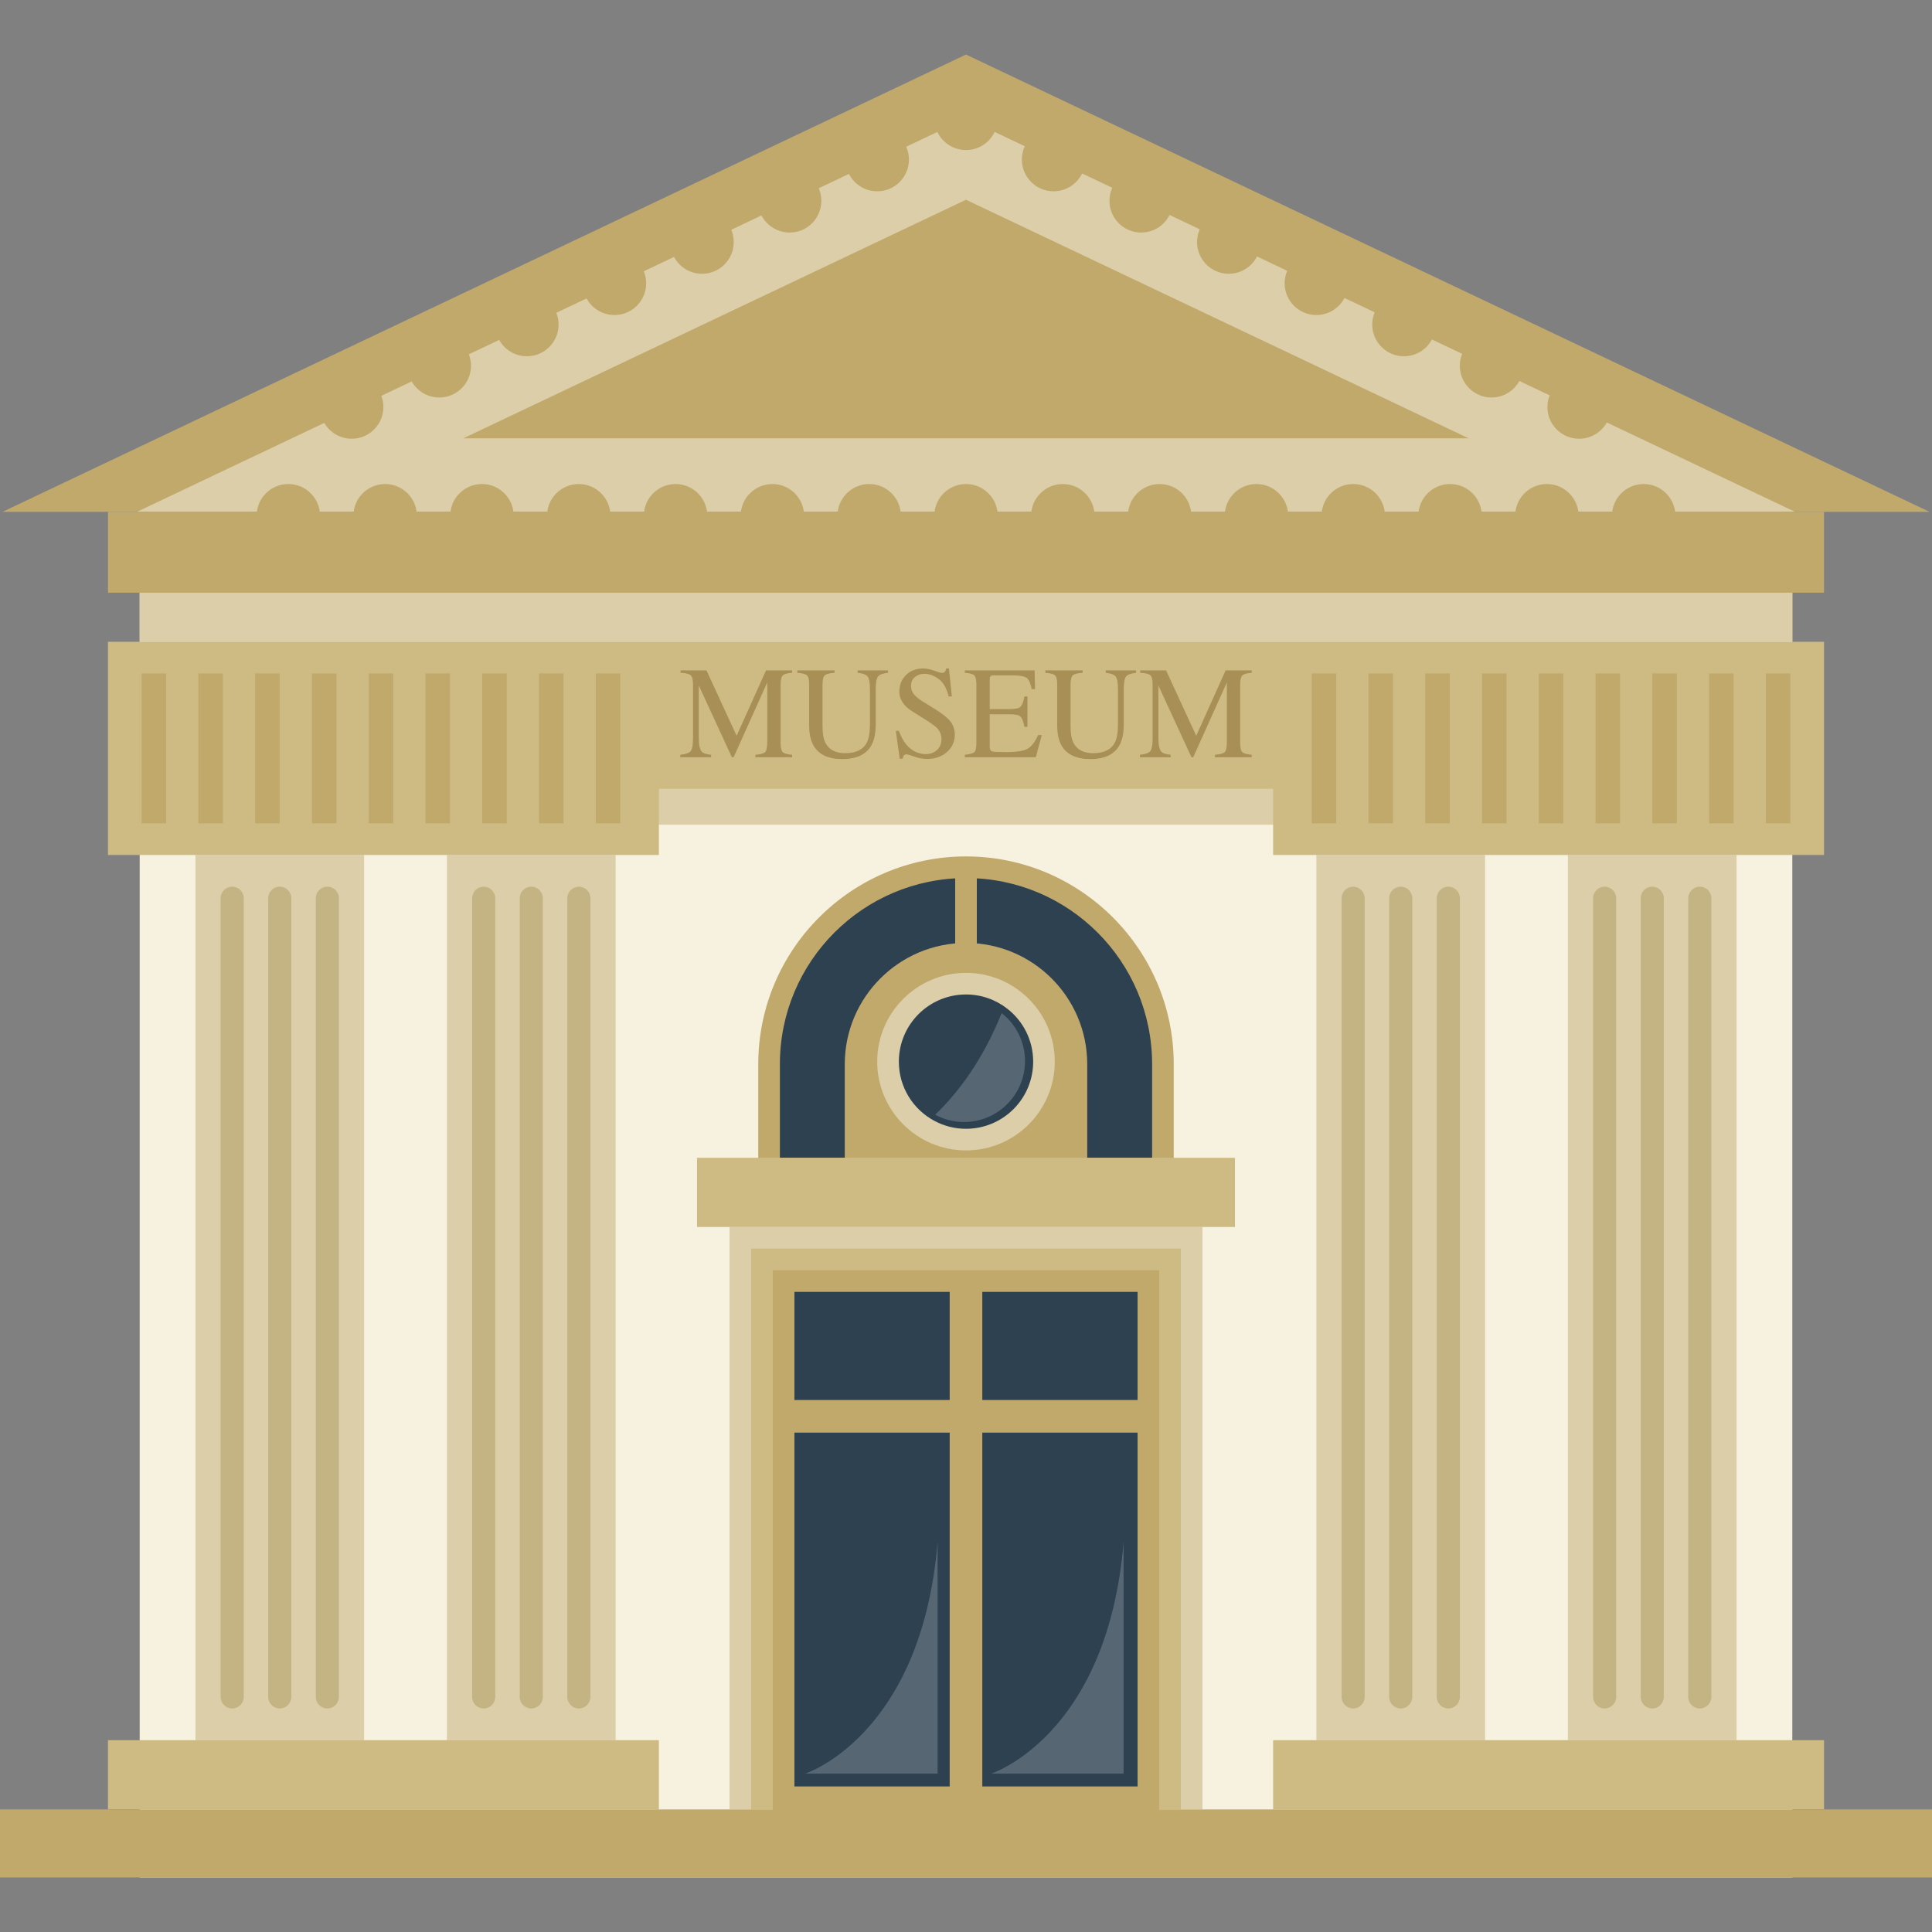 <?xml version="1.0" encoding="iso-8859-1"?>
<!-- Generator: Adobe Illustrator 19.0.0, SVG Export Plug-In . SVG Version: 6.00 Build 0)  -->
<svg version="1.1" id="Layer_1" xmlns="http://www.w3.org/2000/svg" xmlns:xlink="http://www.w3.org/1999/xlink" x="0px" y="0px"
	 viewBox="0 0 446.639 446.639" style="enable-background:new 0 0 446.639 446.639;" xml:space="preserve">
<rect x="0" y="0" width="446.639" height="446.639" fill="#808080" stroke="none"/>
<g>
	<rect x="32.295" y="125.025" style="fill:#F7F2DF;" width="382.05" height="309.005"/>
	<path style="opacity:0.2;fill:#FCFAFA;enable-background:new    ;" d="M254.823,327.877v44.573h-25.498
		C229.324,372.45,251.699,365.292,254.823,327.877z"/>
	<polygon style="fill:#C1A96C;" points="446.075,118.334 0.564,118.334 223.32,12.609 	"/>
	<rect x="32.295" y="179.303" style="fill:#DBCEA9;" width="382.05" height="11.346"/>
	<polygon style="fill:#DBCEA9;" points="415.001,118.334 31.638,118.334 223.32,27.36 	"/>
	<polygon style="fill:#C1A96C;" points="107.105,101.334 223.319,46.177 339.534,101.334 	"/>
	<rect x="103.32" y="197.655" style="fill:#DBCEA9;" width="39" height="204.642"/>
	<path style="fill:#C4B383;" d="M111.82,394.963L111.82,394.963c-1.473,0-2.667-1.194-2.667-2.667V207.655
		c0-1.473,1.194-2.667,2.667-2.667l0,0c1.473,0,2.667,1.194,2.667,2.667v184.642C114.486,393.77,113.292,394.963,111.82,394.963z"/>
	<path style="fill:#C4B383;" d="M122.82,394.963L122.82,394.963c-1.473,0-2.667-1.194-2.667-2.667V207.655
		c0-1.473,1.194-2.667,2.667-2.667l0,0c1.473,0,2.667,1.194,2.667,2.667v184.642C125.486,393.77,124.292,394.963,122.82,394.963z"/>
	<path style="fill:#C4B383;" d="M133.82,394.963L133.82,394.963c-1.473,0-2.667-1.194-2.667-2.667V207.655
		c0-1.473,1.194-2.667,2.667-2.667l0,0c1.473,0,2.667,1.194,2.667,2.667v184.642C136.486,393.77,135.292,394.963,133.82,394.963z"/>
	<rect x="45.178" y="197.655" style="fill:#DBCEA9;" width="39" height="204.642"/>
	<polygon style="fill:#CEBB84;" points="94.178,402.297 93.32,402.297 24.961,402.297 24.961,418.297 93.32,418.297 94.178,418.297 
		152.32,418.297 152.32,402.297 	"/>
	<path style="fill:#C4B383;" d="M53.678,394.963L53.678,394.963c-1.473,0-2.667-1.194-2.667-2.667V207.655
		c0-1.473,1.194-2.667,2.667-2.667l0,0c1.473,0,2.667,1.194,2.667,2.667v184.642C56.344,393.77,55.15,394.963,53.678,394.963z"/>
	<path style="fill:#C4B383;" d="M64.678,394.963L64.678,394.963c-1.473,0-2.667-1.194-2.667-2.667V207.655
		c0-1.473,1.194-2.667,2.667-2.667l0,0c1.473,0,2.667,1.194,2.667,2.667v184.642C67.344,393.77,66.15,394.963,64.678,394.963z"/>
	<path style="fill:#C4B383;" d="M75.678,394.963L75.678,394.963c-1.473,0-2.667-1.194-2.667-2.667V207.655
		c0-1.473,1.194-2.667,2.667-2.667l0,0c1.473,0,2.667,1.194,2.667,2.667v184.642C78.344,393.77,77.15,394.963,75.678,394.963z"/>
	<rect x="304.32" y="197.655" style="fill:#DBCEA9;" width="39" height="204.642"/>
	<path style="fill:#C4B383;" d="M334.82,394.963L334.82,394.963c1.473,0,2.667-1.194,2.667-2.667V207.655
		c0-1.473-1.194-2.667-2.667-2.667l0,0c-1.473,0-2.667,1.194-2.667,2.667v184.642C332.153,393.77,333.347,394.963,334.82,394.963z"
		/>
	<path style="fill:#C4B383;" d="M323.82,394.963L323.82,394.963c1.473,0,2.667-1.194,2.667-2.667V207.655
		c0-1.473-1.194-2.667-2.667-2.667l0,0c-1.473,0-2.667,1.194-2.667,2.667v184.642C321.153,393.77,322.347,394.963,323.82,394.963z"
		/>
	<path style="fill:#C4B383;" d="M312.82,394.963L312.82,394.963c1.473,0,2.667-1.194,2.667-2.667V207.655
		c0-1.473-1.194-2.667-2.667-2.667l0,0c-1.473,0-2.667,1.194-2.667,2.667v184.642C310.153,393.77,311.347,394.963,312.82,394.963z"
		/>
	<rect x="362.461" y="197.655" style="fill:#DBCEA9;" width="39" height="204.642"/>
	<polygon style="fill:#CEBB84;" points="352.461,402.297 353.32,402.297 421.678,402.297 421.678,418.297 353.32,418.297 
		352.461,418.297 294.32,418.297 294.32,402.297 	"/>
	<path style="fill:#C4B383;" d="M392.961,394.963L392.961,394.963c1.473,0,2.667-1.194,2.667-2.667V207.655
		c0-1.473-1.194-2.667-2.667-2.667l0,0c-1.473,0-2.667,1.194-2.667,2.667v184.642C390.295,393.77,391.489,394.963,392.961,394.963z"
		/>
	<path style="fill:#C4B383;" d="M381.961,394.963L381.961,394.963c1.473,0,2.667-1.194,2.667-2.667V207.655
		c0-1.473-1.194-2.667-2.667-2.667l0,0c-1.473,0-2.667,1.194-2.667,2.667v184.642C379.295,393.77,380.489,394.963,381.961,394.963z"
		/>
	<path style="fill:#C4B383;" d="M370.961,394.963L370.961,394.963c1.473,0,2.667-1.194,2.667-2.667V207.655
		c0-1.473-1.194-2.667-2.667-2.667l0,0c-1.473,0-2.667,1.194-2.667,2.667v184.642C368.295,393.77,369.489,394.963,370.961,394.963z"
		/>
	<g>
		<g>
			<circle style="fill:#C1A96C;" cx="66.653" cy="119.229" r="7.333"/>
			<circle style="fill:#C1A96C;" cx="89.034" cy="119.229" r="7.333"/>
			<circle style="fill:#C1A96C;" cx="111.415" cy="119.229" r="7.333"/>
			<circle style="fill:#C1A96C;" cx="133.796" cy="119.229" r="7.333"/>
			<circle style="fill:#C1A96C;" cx="156.177" cy="119.229" r="7.333"/>
			<circle style="fill:#C1A96C;" cx="178.558" cy="119.229" r="7.333"/>
			<circle style="fill:#C1A96C;" cx="200.939" cy="119.229" r="7.333"/>
			<circle style="fill:#C1A96C;" cx="223.32" cy="119.229" r="7.333"/>
			<circle style="fill:#C1A96C;" cx="245.701" cy="119.229" r="7.333"/>
			<circle style="fill:#C1A96C;" cx="268.081" cy="119.229" r="7.333"/>
			<circle style="fill:#C1A96C;" cx="290.462" cy="119.229" r="7.333"/>
			<circle style="fill:#C1A96C;" cx="312.843" cy="119.229" r="7.333"/>
			<circle style="fill:#C1A96C;" cx="335.224" cy="119.229" r="7.333"/>
			<circle style="fill:#C1A96C;" cx="357.605" cy="119.229" r="7.333"/>
			<circle style="fill:#C1A96C;" cx="379.986" cy="119.229" r="7.333"/>
		</g>
	</g>
	<g>
		<g>
			<circle style="fill:#C1A96C;" cx="223.32" cy="27.359" r="7.333"/>
			<circle style="fill:#C1A96C;" cx="243.568" cy="36.893" r="7.333"/>
			<circle style="fill:#C1A96C;" cx="263.817" cy="46.427" r="7.333"/>
			<circle style="fill:#C1A96C;" cx="284.066" cy="55.961" r="7.333"/>
			<circle style="fill:#C1A96C;" cx="304.315" cy="65.495" r="7.333"/>
			<circle style="fill:#C1A96C;" cx="324.563" cy="75.029" r="7.333"/>
			<circle style="fill:#C1A96C;" cx="344.812" cy="84.563" r="7.333"/>
			<circle style="fill:#C1A96C;" cx="365.061" cy="94.097" r="7.333"/>
		</g>
	</g>
	<g>
		<g>
			<circle style="fill:#C1A96C;" cx="202.794" cy="36.893" r="7.333"/>
			<circle style="fill:#C1A96C;" cx="182.546" cy="46.427" r="7.333"/>
			<circle style="fill:#C1A96C;" cx="162.297" cy="55.961" r="7.333"/>
			<circle style="fill:#C1A96C;" cx="142.048" cy="65.495" r="7.333"/>
			<circle style="fill:#C1A96C;" cx="121.799" cy="75.029" r="7.333"/>
			<circle style="fill:#C1A96C;" cx="101.551" cy="84.563" r="7.333"/>
			<circle style="fill:#C1A96C;" cx="81.302" cy="94.097" r="7.333"/>
		</g>
	</g>
	<rect x="32.295" y="137.025" style="fill:#DBCEA9;" width="382.05" height="11.346"/>
	<polygon style="fill:#CEBB84;" points="24.961,148.371 24.961,181.655 24.961,182.358 24.961,197.655 93.32,197.655 
		94.178,197.655 152.32,197.655 152.32,182.358 294.32,182.358 294.32,197.655 352.461,197.655 353.32,197.655 421.678,197.655 
		421.678,182.358 421.678,181.655 421.678,148.371 	"/>
	<rect x="24.961" y="118.334" style="fill:#C1A96C;" width="396.716" height="18.691"/>
	<rect x="168.653" y="283.655" style="fill:#DBCEA9;" width="109.333" height="134.642"/>
	<rect x="173.653" y="288.655" style="fill:#CEBB84;" width="99.333" height="129.642"/>
	<polygon style="fill:#C1A96C;" points="267.986,418.297 267.986,293.655 178.653,293.655 178.653,418.297 0,418.297 0,434.03 
		446.639,434.03 446.639,418.297 	"/>
	<rect x="183.653" y="298.655" style="fill:#2D4151;" width="79.333" height="25"/>
	<rect x="183.653" y="331.193" style="fill:#2D4151;" width="79.333" height="81.795"/>
	<path style="fill:#C1A96C;" d="M175.295,272.655v-26.642c0-26.481,21.543-48.025,48.024-48.025s48.025,21.544,48.025,48.025v26.642
		H175.295z"/>
	<path style="fill:#2D4151;" d="M223.32,202.988L223.32,202.988c-23.762,0-43.025,19.263-43.025,43.025v21.642h86.05v-21.642
		C266.344,222.251,247.082,202.988,223.32,202.988z"/>
	<path style="fill:#C1A96C;" d="M195.295,276.321v-30.308c0-15.453,12.572-28.025,28.024-28.025
		c15.453,0,28.025,12.572,28.025,28.025v30.308H195.295z"/>
	<rect x="220.82" y="200.321" style="fill:#C1A96C;" width="5" height="67.333"/>
	<path style="fill:#DBCEA9;" d="M223.319,265.953c-11.317,0-20.524-9.208-20.524-20.525s9.207-20.524,20.524-20.524
		s20.525,9.207,20.525,20.524C243.844,256.745,234.637,265.953,223.319,265.953z"/>
	<path style="fill:#2D4151;" d="M238.848,245.432c0,8.57-6.95,15.52-15.53,15.52c-2.66,0-5.16-0.67-7.35-1.86
		c-4.87-2.61-8.17-7.75-8.17-13.66c0-8.58,6.95-15.53,15.52-15.53c3.61,0,6.93,1.23,9.57,3.31
		C236.518,236.042,238.848,240.462,238.848,245.432z"/>
	<rect x="161.14" y="267.655" style="fill:#CEBB84;" width="124.358" height="16"/>
	<rect x="219.55" y="298.013" style="fill:#C1A96C;" width="7.538" height="116.975"/>
	<path style="opacity:0.2;fill:#FCFAFA;enable-background:new    ;" d="M259.751,356.509v53.516h-30.614
		C229.136,410.025,256,401.431,259.751,356.509z"/>
	<path style="opacity:0.2;fill:#FCFAFA;enable-background:new    ;" d="M236.96,245.301c0,7.779-6.308,14.087-14.096,14.087
		c-2.414,0-4.684-0.608-6.672-1.688c5.237-5.029,10.974-12.517,15.358-23.491C234.845,236.778,236.96,240.789,236.96,245.301z"/>
	<path style="opacity:0.2;fill:#FCFAFA;enable-background:new    ;" d="M216.751,356.509v53.516h-30.614
		C186.136,410.025,213,401.431,216.751,356.509z"/>
	<g>
		<path style="fill:#A88F56;" d="M157.263,174.491c1.255-0.128,2.06-0.412,2.416-0.852c0.355-0.439,0.533-1.459,0.533-3.058V158.26
			c0-1.096-0.173-1.809-0.519-2.14s-1.131-0.525-2.356-0.585v-0.563h5.984l6.971,15.119l6.801-15.119h6.033v0.563
			c-1.126,0.079-1.853,0.284-2.179,0.615s-0.489,1.034-0.489,2.11v13.491c0,1.106,0.163,1.814,0.489,2.125s1.052,0.516,2.179,0.615
			v0.563h-8.492v-0.563c1.225-0.099,1.988-0.319,2.29-0.659s0.452-1.153,0.452-2.436v-13.625l-7.773,17.283h-0.415l-7.64-16.572
			v12.099c0,1.659,0.242,2.74,0.726,3.243c0.316,0.326,1.023,0.548,2.12,0.667v0.563h-7.129v-0.563H157.263z"/>
		<path style="fill:#A88F56;" d="M192.937,154.972v0.563c-1.166,0.079-1.922,0.274-2.268,0.585
			c-0.346,0.312-0.519,1.025-0.519,2.142v9.708c0,1.591,0.217,2.831,0.652,3.72c0.81,1.621,2.347,2.431,4.609,2.431
			c2.48,0,4.145-0.83,4.995-2.49c0.474-0.928,0.711-2.361,0.711-4.298v-7.899c0-1.65-0.198-2.685-0.593-3.105
			c-0.396-0.42-1.146-0.684-2.253-0.793v-0.563h7.025v0.563c-1.176,0.129-1.944,0.413-2.305,0.853
			c-0.361,0.439-0.541,1.455-0.541,3.045v7.899c0,2.095-0.321,3.73-0.963,4.906c-1.186,2.164-3.438,3.246-6.758,3.246
			c-3.281,0-5.514-1.067-6.699-3.201c-0.643-1.146-0.963-2.658-0.963-4.535v-9.485c0-1.106-0.17-1.815-0.511-2.126
			c-0.341-0.312-1.084-0.512-2.23-0.601v-0.563h8.611V154.972z"/>
		<path style="fill:#A88F56;" d="M207.787,168.948c0.513,1.363,1.115,2.45,1.805,3.26c1.204,1.413,2.698,2.12,4.484,2.12
			c0.967,0,1.803-0.306,2.508-0.919c0.706-0.613,1.058-1.467,1.058-2.564c0-0.988-0.355-1.848-1.064-2.579
			c-0.464-0.464-1.44-1.161-2.929-2.089l-2.589-1.616c-0.779-0.494-1.401-0.993-1.865-1.497c-0.859-0.958-1.29-2.016-1.29-3.172
			c0-1.531,0.509-2.806,1.527-3.824c1.018-1.018,2.366-1.526,4.046-1.526c0.691,0,1.524,0.17,2.498,0.511
			c0.973,0.341,1.529,0.511,1.667,0.511c0.375,0,0.635-0.089,0.778-0.267s0.254-0.43,0.333-0.756h0.623l0.667,6.461h-0.726
			c-0.494-1.946-1.287-3.305-2.379-4.076c-1.092-0.771-2.171-1.156-3.238-1.156c-0.83,0-1.554,0.245-2.171,0.733
			c-0.618,0.489-0.926,1.169-0.926,2.038c0,0.781,0.236,1.448,0.71,2.001c0.473,0.563,1.208,1.151,2.206,1.764l2.666,1.645
			c1.668,1.027,2.845,1.971,3.529,2.831c0.675,0.87,1.012,1.897,1.012,3.083c0,1.591-0.601,2.919-1.801,3.986
			c-1.201,1.067-2.734,1.601-4.602,1.601c-0.938,0-1.919-0.178-2.942-0.534c-1.022-0.356-1.608-0.534-1.756-0.534
			c-0.355,0-0.595,0.109-0.719,0.326s-0.205,0.449-0.245,0.696h-0.667l-0.904-6.461h0.696V168.948z"/>
		<path style="fill:#A88F56;" d="M223.052,174.491c1.117-0.118,1.84-0.317,2.171-0.597c0.331-0.28,0.497-0.99,0.497-2.13v-13.502
			c0-1.077-0.163-1.781-0.489-2.112s-1.052-0.536-2.179-0.615v-0.563h16.125l0.104,4.342h-0.771
			c-0.257-1.337-0.642-2.203-1.156-2.596c-0.514-0.393-1.66-0.59-3.438-0.59h-4.132c-0.446,0-0.721,0.072-0.825,0.215
			c-0.104,0.143-0.156,0.413-0.156,0.808v6.773h4.684c1.294,0,2.119-0.191,2.475-0.575c0.356-0.383,0.643-1.16,0.86-2.33h0.711v7.01
			h-0.711c-0.228-1.176-0.519-1.954-0.875-2.334c-0.355-0.38-1.176-0.57-2.46-0.57h-4.684v7.514c0,0.603,0.19,0.958,0.571,1.067
			s1.521,0.163,3.421,0.163c2.058,0,3.577-0.225,4.557-0.674s1.86-1.539,2.64-3.268h0.845l-1.378,5.128h-16.407V174.491z"/>
		<path style="fill:#A88F56;" d="M250.279,154.972v0.563c-1.166,0.079-1.922,0.274-2.268,0.585
			c-0.346,0.312-0.519,1.025-0.519,2.142v9.708c0,1.591,0.217,2.831,0.652,3.72c0.81,1.621,2.347,2.431,4.609,2.431
			c2.48,0,4.145-0.83,4.995-2.49c0.474-0.928,0.711-2.361,0.711-4.298v-7.899c0-1.65-0.198-2.685-0.593-3.105
			c-0.396-0.42-1.146-0.684-2.253-0.793v-0.563h7.025v0.563c-1.176,0.129-1.944,0.413-2.305,0.853
			c-0.361,0.439-0.541,1.455-0.541,3.045v7.899c0,2.095-0.321,3.73-0.963,4.906c-1.186,2.164-3.438,3.246-6.758,3.246
			c-3.281,0-5.514-1.067-6.699-3.201c-0.643-1.146-0.963-2.658-0.963-4.535v-9.485c0-1.106-0.17-1.815-0.511-2.126
			c-0.341-0.312-1.084-0.512-2.23-0.601v-0.563h8.611V154.972z"/>
		<path style="fill:#A88F56;" d="M263.513,174.491c1.255-0.128,2.06-0.412,2.416-0.852c0.355-0.439,0.533-1.459,0.533-3.058V158.26
			c0-1.096-0.173-1.809-0.519-2.14s-1.131-0.525-2.356-0.585v-0.563h5.984l6.971,15.119l6.801-15.119h6.033v0.563
			c-1.126,0.079-1.853,0.284-2.179,0.615s-0.489,1.034-0.489,2.11v13.491c0,1.106,0.163,1.814,0.489,2.125s1.052,0.516,2.179,0.615
			v0.563h-8.492v-0.563c1.225-0.099,1.988-0.319,2.29-0.659s0.452-1.153,0.452-2.436v-13.625l-7.773,17.283h-0.415l-7.64-16.572
			v12.099c0,1.659,0.242,2.74,0.726,3.243c0.316,0.326,1.023,0.548,2.12,0.667v0.563h-7.129v-0.563H263.513z"/>
	</g>
	<g>
		<g>
			<rect x="303.237" y="155.679" style="fill:#C1A96C;" width="5.667" height="34.667"/>
			<rect x="355.736" y="155.679" style="fill:#C1A96C;" width="5.667" height="34.667"/>
			<rect x="408.235" y="155.679" style="fill:#C1A96C;" width="5.667" height="34.667"/>
			<rect x="381.985" y="155.679" style="fill:#C1A96C;" width="5.667" height="34.667"/>
			<rect x="395.11" y="155.679" style="fill:#C1A96C;" width="5.667" height="34.667"/>
			<rect x="368.861" y="155.679" style="fill:#C1A96C;" width="5.667" height="34.667"/>
			<rect x="329.486" y="155.679" style="fill:#C1A96C;" width="5.667" height="34.667"/>
			<rect x="342.611" y="155.679" style="fill:#C1A96C;" width="5.667" height="34.667"/>
			<rect x="316.361" y="155.679" style="fill:#C1A96C;" width="5.667" height="34.667"/>
		</g>
		<g>
			<rect x="32.737" y="155.679" style="fill:#C1A96C;" width="5.667" height="34.667"/>
			<rect x="85.237" y="155.679" style="fill:#C1A96C;" width="5.667" height="34.667"/>
			<rect x="137.736" y="155.679" style="fill:#C1A96C;" width="5.667" height="34.667"/>
			<rect x="111.486" y="155.679" style="fill:#C1A96C;" width="5.667" height="34.667"/>
			<rect x="124.611" y="155.679" style="fill:#C1A96C;" width="5.667" height="34.667"/>
			<rect x="98.361" y="155.679" style="fill:#C1A96C;" width="5.667" height="34.667"/>
			<rect x="58.987" y="155.679" style="fill:#C1A96C;" width="5.667" height="34.667"/>
			<rect x="72.112" y="155.679" style="fill:#C1A96C;" width="5.667" height="34.667"/>
			<rect x="45.862" y="155.679" style="fill:#C1A96C;" width="5.667" height="34.667"/>
		</g>
	</g>
</g>
<g>
</g>
<g>
</g>
<g>
</g>
<g>
</g>
<g>
</g>
<g>
</g>
<g>
</g>
<g>
</g>
<g>
</g>
<g>
</g>
<g>
</g>
<g>
</g>
<g>
</g>
<g>
</g>
<g>
</g>
</svg>
